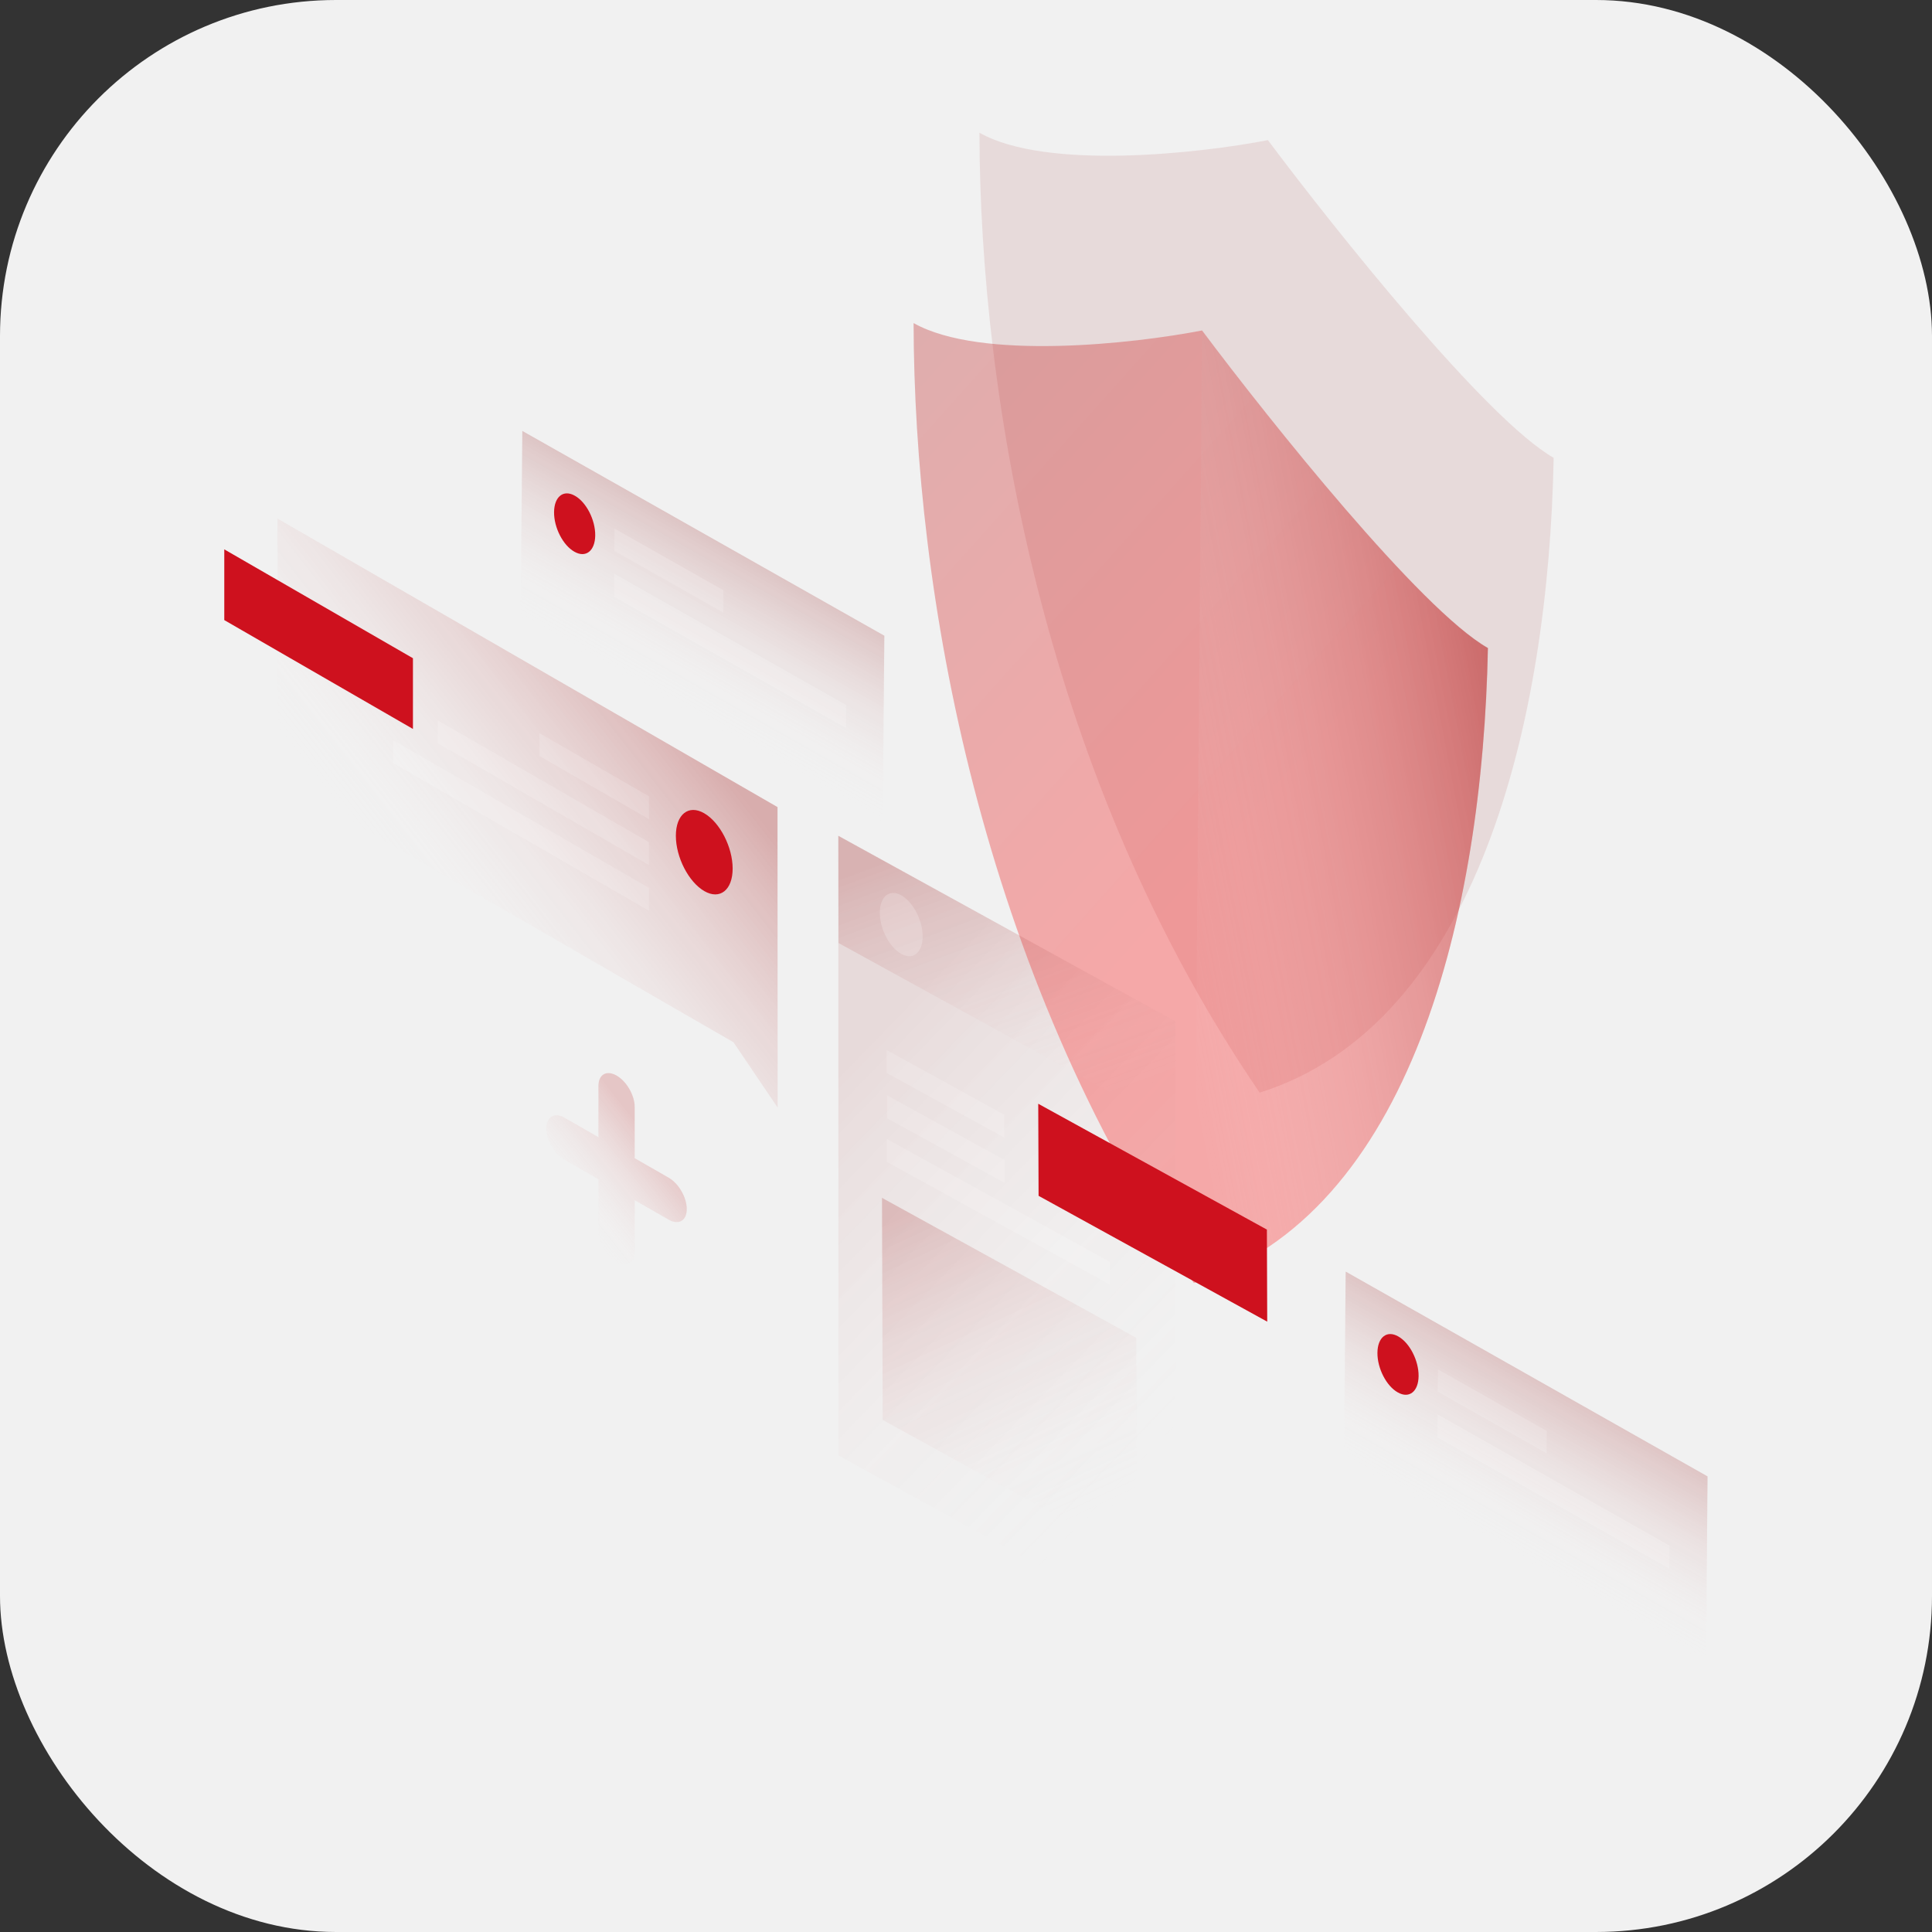 <svg width="1150" height="1150" viewBox="0 0 1150 1150" fill="none" xmlns="http://www.w3.org/2000/svg">
<rect x="0" y="0" width="1150" height="1150" fill="#333333" stroke="none"/>
<rect width="1150" height="1150" rx="200" fill="#F1F1F1"/>
<path opacity="0.2" d="M526.4 378.4L310.9 256.5L309.9 368.2L525.4 490.1L526.4 378.4Z" fill="url(#paint0_linear_1_34)"/>
<path opacity="0.15" d="M365.8 314.6L430.6 351.3L430.5 364.7L365.7 328L365.8 314.6Z" fill="white"/>
<path opacity="0.15" d="M365.6 341.5L503.6 419.6L503.5 433.2L365.5 355.1L365.6 341.5Z" fill="white"/>
<path d="M354.3 318.7C354.2 327.9 348.7 332.3 341.9 328.4C335.1 324.6 329.7 314 329.8 304.8C329.9 295.6 335.4 291.2 342.2 295.1C349 298.9 354.4 309.5 354.3 318.7Z" fill="#CE111E"/>
<path opacity="0.2" d="M1016.4 878.8L801 756.9L800 868.6L1015.5 990.5L1016.4 878.8Z" fill="url(#paint1_linear_1_34)"/>
<path opacity="0.15" d="M855.9 815L920.7 851.7L920.6 865.1L855.8 828.4L855.9 815Z" fill="white"/>
<path opacity="0.15" d="M855.7 841.9L993.7 920L993.6 933.6L855.6 855.5L855.7 841.9Z" fill="white"/>
<path d="M844.4 819.1C844.3 828.3 838.8 832.7 832 828.8C825.2 825 819.8 814.4 819.9 805.2C820 796 825.5 791.6 832.3 795.5C839.1 799.3 844.5 809.9 844.4 819.1Z" fill="#CE111E"/>
<path opacity="0.1" d="M754.7 83.4C714.1 91.3 622.8 101.5 583 79C583.3 238.2 622.3 464.1 749.8 650.4C879.3 609.5 921.8 429.8 924.8 272.5C885 249.9 794.8 137 754.7 83.4Z" fill="url(#paint2_linear_1_34)"/>
<path opacity="0.3" d="M715.5 196.7C674.9 204.6 583.6 214.8 543.8 192.3C544.1 351.5 583.1 577.4 710.6 763.7C840.1 722.8 882.6 543 885.6 385.8C845.8 363.2 755.6 250.3 715.5 196.7Z" fill="url(#paint3_linear_1_34)"/>
<path opacity="0.4" d="M885.7 385.7C845.8 363.1 755.7 250.3 715.6 196.7L710.7 763.6C840.1 722.8 882.6 543 885.7 385.7Z" fill="url(#paint4_linear_1_34)"/>
<path opacity="0.1" d="M499 497.5L699.7 608L699.8 976.7L499.1 866.3L499 497.5Z" fill="url(#paint5_linear_1_34)"/>
<path opacity="0.2" d="M525 713L676.3 796.3L676.7 928.5L525.4 845.2L525 713Z" fill="url(#paint6_linear_1_34)"/>
<path opacity="0.15" d="M527.7 625L597.7 663.5V677.1L527.7 638.6V625Z" fill="white"/>
<path opacity="0.15" d="M528 652L598 690.5V704.1L528 665.6V652Z" fill="white"/>
<path opacity="0.15" d="M527.9 678L660.7 751.1V764.7L527.9 691.6V678Z" fill="white"/>
<path opacity="0.2" d="M499 497.5L699.7 608L699.9 671.7L499.1 561.3L499 497.5Z" fill="url(#paint7_linear_1_34)"/>
<path opacity="0.2" d="M549.2 557.4C549.2 567 543.5 571.7 536.5 567.8C529.5 563.9 523.7 553 523.7 543.3C523.7 533.7 529.4 529 536.4 532.9C543.5 536.8 549.2 547.8 549.2 557.4Z" fill="white"/>
<path d="M618.2 711.8L618 657L754.1 731.9L754.3 786.7L618.2 711.8Z" fill="#CE111E"/>
<path opacity="0.3" d="M462.8 480.4L165.2 308.7L165.3 463.8L436.6 620.4L462.9 659.3L462.8 480.4Z" fill="url(#paint8_linear_1_34)"/>
<path d="M133.5 369.1V327L245.8 391.8V433.9L133.5 369.1Z" fill="#CE111E"/>
<path opacity="0.15" d="M386.3 474L321.1 436.4V450L386.3 487.6V474Z" fill="white"/>
<path opacity="0.15" d="M386.3 501.3L260.6 428.8V442.4L386.3 514.9V501.3Z" fill="white"/>
<path opacity="0.15" d="M386.3 528.5L234 440.6V454.2L386.3 542.1V528.5Z" fill="white"/>
<path d="M402.3 497.5C402.3 510.3 409.9 525 419.2 530.4C428.5 535.8 436.1 529.8 436.1 517C436.1 504.2 428.5 489.5 419.2 484.1C409.9 478.7 402.3 484.7 402.3 497.5Z" fill="#CE111E"/>
<path opacity="0.2" d="M367 640.2C373 643.6 377.8 652 377.8 658.9V689.4L398 701C404 704.4 408.8 712.8 408.8 719.7C408.8 726.6 404 729.4 398 726L377.8 714.4V744.9C377.8 751.8 373 754.6 367 751.2C361 747.8 356.2 739.4 356.2 732.5V702L336 690.3C330 686.9 325.2 678.5 325.2 671.6C325.2 664.7 330 661.9 336 665.3L356.2 676.9V646.4C356.2 639.6 361 636.8 367 640.2Z" fill="url(#paint9_linear_1_34)"/>
<defs>
<linearGradient id="paint0_linear_1_34" x1="442.192" y1="330.765" x2="394.083" y2="415.785" gradientUnits="userSpaceOnUse">
<stop stop-color="#8F1313"/>
<stop offset="1" stop-color="white" stop-opacity="0"/>
</linearGradient>
<linearGradient id="paint1_linear_1_34" x1="932.271" y1="831.173" x2="884.162" y2="916.193" gradientUnits="userSpaceOnUse">
<stop stop-color="#951616"/>
<stop offset="1" stop-color="white" stop-opacity="0"/>
</linearGradient>
<linearGradient id="paint2_linear_1_34" x1="492.955" y1="134.819" x2="771.516" y2="384.129" gradientUnits="userSpaceOnUse">
<stop stop-color="white" stop-opacity="0"/>
<stop offset="0" stop-color="#931818"/>
</linearGradient>
<linearGradient id="paint3_linear_1_34" x1="453.764" y1="248.092" x2="732.325" y2="497.403" gradientUnits="userSpaceOnUse">
<stop stop-color="#B01313"/>
<stop offset="1" stop-color="#FF0000"/>
</linearGradient>
<linearGradient id="paint4_linear_1_34" x1="900.145" y1="444.359" x2="676.685" y2="487.127" gradientUnits="userSpaceOnUse">
<stop stop-color="#942121"/>
<stop offset="1" stop-color="white" stop-opacity="0"/>
</linearGradient>
<linearGradient id="paint5_linear_1_34" x1="500.193" y1="640.885" x2="710.659" y2="845.133" gradientUnits="userSpaceOnUse">
<stop stop-color="#981616"/>
<stop offset="1" stop-color="white" stop-opacity="0"/>
</linearGradient>
<linearGradient id="paint6_linear_1_34" x1="551.68" y1="715.913" x2="641.83" y2="908.152" gradientUnits="userSpaceOnUse">
<stop stop-color="#9A1313"/>
<stop offset="1" stop-color="white" stop-opacity="0"/>
</linearGradient>
<linearGradient id="paint7_linear_1_34" x1="567.08" y1="497.316" x2="629.877" y2="666.934" gradientUnits="userSpaceOnUse">
<stop stop-color="#9B1515"/>
<stop offset="1" stop-color="white" stop-opacity="0"/>
</linearGradient>
<linearGradient id="paint8_linear_1_34" x1="397.864" y1="418.294" x2="244.213" y2="538.598" gradientUnits="userSpaceOnUse">
<stop stop-color="#9F0F0F"/>
<stop offset="1" stop-color="white" stop-opacity="0"/>
</linearGradient>
<linearGradient id="paint9_linear_1_34" x1="387.892" y1="679.225" x2="335.534" y2="720.545" gradientUnits="userSpaceOnUse">
<stop stop-color="#B61919"/>
<stop offset="1" stop-color="white" stop-opacity="0"/>
</linearGradient>
</defs>
</svg>
